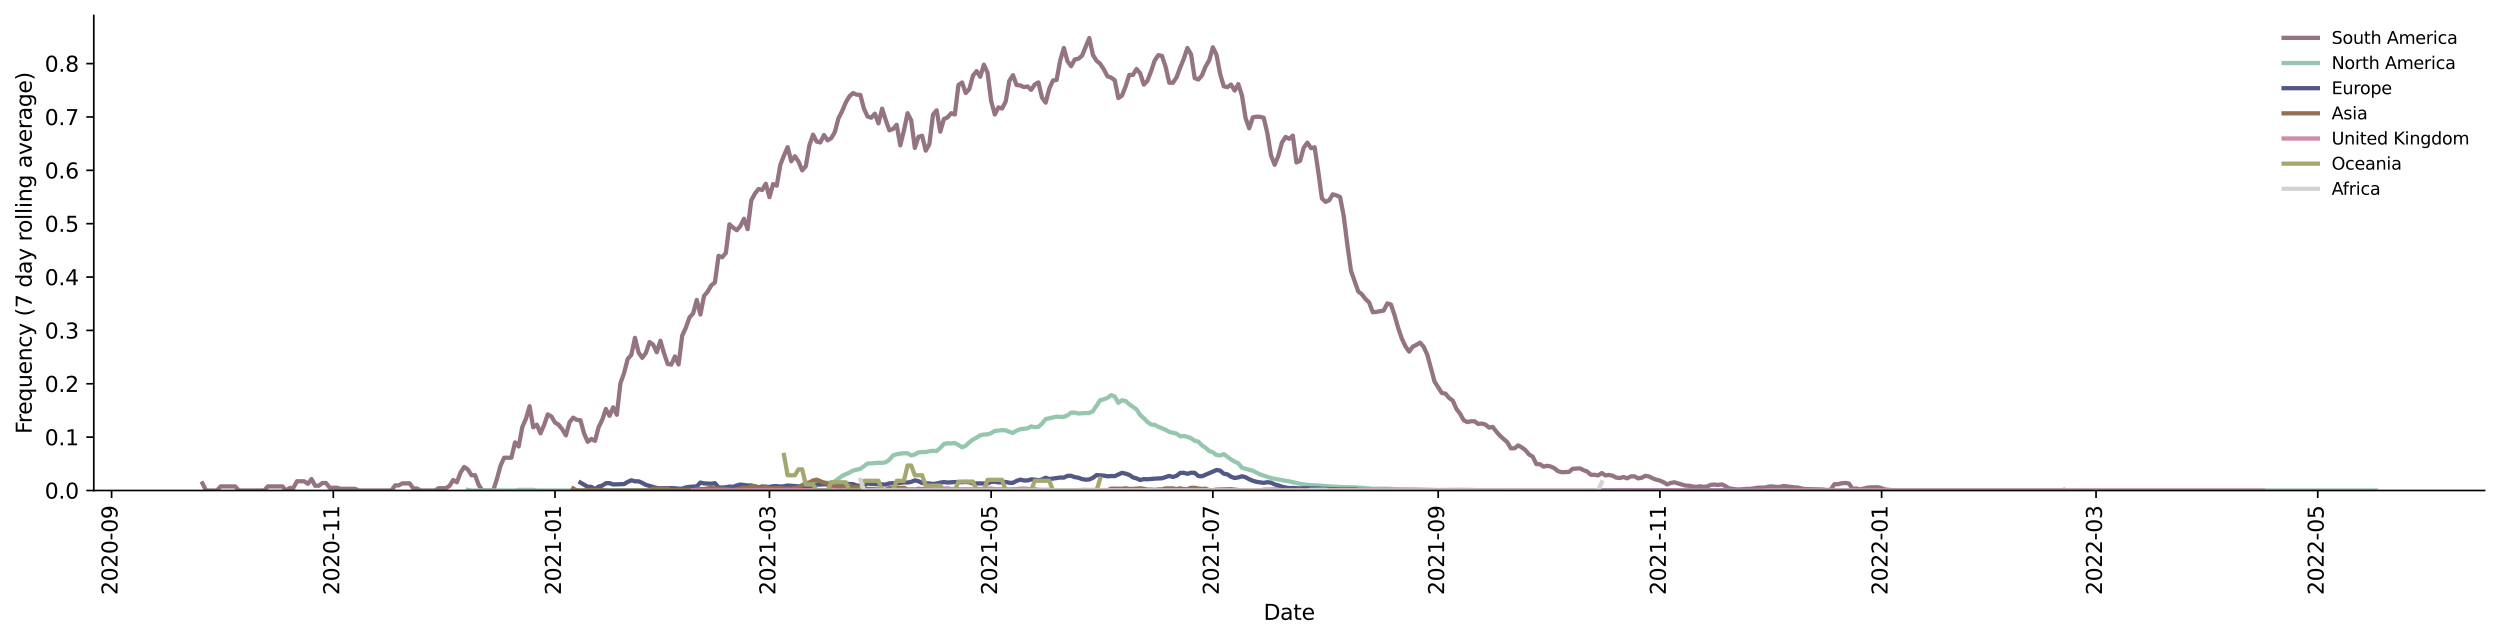 <?xml version="1.0" encoding="utf-8" standalone="no"?>
<!DOCTYPE svg PUBLIC "-//W3C//DTD SVG 1.1//EN"
  "http://www.w3.org/Graphics/SVG/1.1/DTD/svg11.dtd">
<svg xmlns:xlink="http://www.w3.org/1999/xlink" width="1166.981pt" height="298.621pt" viewBox="0 0 1166.981 298.621" xmlns="http://www.w3.org/2000/svg" version="1.1">
 <defs>
  <style type="text/css">*{stroke-linejoin: round; stroke-linecap: butt}</style>
 </defs>
 <g id="figure_1">
  <g id="patch_1">
   <path d="M 0 298.621 
L 1166.981 298.621 
L 1166.981 0 
L 0 0 
z
" style="fill: #ffffff"/>
  </g>
  <g id="axes_1">
   <g id="patch_2">
    <path d="M 43.781 228.96 
L 1159.781 228.96 
L 1159.781 7.2 
L 43.781 7.2 
z
" style="fill: #ffffff"/>
   </g>
   <g id="matplotlib.axis_1">
    <g id="xtick_1">
     <g id="line2d_1">
      <defs>
       <path id="m322b4556ec" d="M 0 0 
L 0 3.5 
" style="stroke: #000000; stroke-width: 0.8"/>
      </defs>
      <g>
       <use xlink:href="#m322b4556ec" x="52.094" y="228.96" style="stroke: #000000; stroke-width: 0.8"/>
      </g>
     </g>
     <g id="text_1">
      <!-- 2020-09 -->
      <g transform="translate(54.854 277.743)rotate(-90)scale(0.1 -0.1)">
       <defs>
        <path id="DejaVuSans-32" d="M 1228 531 
L 3431 531 
L 3431 0 
L 469 0 
L 469 531 
Q 828 903 1448 1529 
Q 2069 2156 2228 2338 
Q 2531 2678 2651 2914 
Q 2772 3150 2772 3378 
Q 2772 3750 2511 3984 
Q 2250 4219 1831 4219 
Q 1534 4219 1204 4116 
Q 875 4013 500 3803 
L 500 4441 
Q 881 4594 1212 4672 
Q 1544 4750 1819 4750 
Q 2544 4750 2975 4387 
Q 3406 4025 3406 3419 
Q 3406 3131 3298 2873 
Q 3191 2616 2906 2266 
Q 2828 2175 2409 1742 
Q 1991 1309 1228 531 
z
" transform="scale(0.016)"/>
        <path id="DejaVuSans-30" d="M 2034 4250 
Q 1547 4250 1301 3770 
Q 1056 3291 1056 2328 
Q 1056 1369 1301 889 
Q 1547 409 2034 409 
Q 2525 409 2770 889 
Q 3016 1369 3016 2328 
Q 3016 3291 2770 3770 
Q 2525 4250 2034 4250 
z
M 2034 4750 
Q 2819 4750 3233 4129 
Q 3647 3509 3647 2328 
Q 3647 1150 3233 529 
Q 2819 -91 2034 -91 
Q 1250 -91 836 529 
Q 422 1150 422 2328 
Q 422 3509 836 4129 
Q 1250 4750 2034 4750 
z
" transform="scale(0.016)"/>
        <path id="DejaVuSans-2d" d="M 313 2009 
L 1997 2009 
L 1997 1497 
L 313 1497 
L 313 2009 
z
" transform="scale(0.016)"/>
        <path id="DejaVuSans-39" d="M 703 97 
L 703 672 
Q 941 559 1184 500 
Q 1428 441 1663 441 
Q 2288 441 2617 861 
Q 2947 1281 2994 2138 
Q 2813 1869 2534 1725 
Q 2256 1581 1919 1581 
Q 1219 1581 811 2004 
Q 403 2428 403 3163 
Q 403 3881 828 4315 
Q 1253 4750 1959 4750 
Q 2769 4750 3195 4129 
Q 3622 3509 3622 2328 
Q 3622 1225 3098 567 
Q 2575 -91 1691 -91 
Q 1453 -91 1209 -44 
Q 966 3 703 97 
z
M 1959 2075 
Q 2384 2075 2632 2365 
Q 2881 2656 2881 3163 
Q 2881 3666 2632 3958 
Q 2384 4250 1959 4250 
Q 1534 4250 1286 3958 
Q 1038 3666 1038 3163 
Q 1038 2656 1286 2365 
Q 1534 2075 1959 2075 
z
" transform="scale(0.016)"/>
       </defs>
       <use xlink:href="#DejaVuSans-32"/>
       <use xlink:href="#DejaVuSans-30" x="63.623"/>
       <use xlink:href="#DejaVuSans-32" x="127.246"/>
       <use xlink:href="#DejaVuSans-30" x="190.869"/>
       <use xlink:href="#DejaVuSans-2d" x="254.492"/>
       <use xlink:href="#DejaVuSans-30" x="290.576"/>
       <use xlink:href="#DejaVuSans-39" x="354.199"/>
      </g>
     </g>
    </g>
    <g id="xtick_2">
     <g id="line2d_2">
      <g>
       <use xlink:href="#m322b4556ec" x="155.585" y="228.96" style="stroke: #000000; stroke-width: 0.8"/>
      </g>
     </g>
     <g id="text_2">
      <!-- 2020-11 -->
      <g transform="translate(158.344 277.743)rotate(-90)scale(0.1 -0.1)">
       <defs>
        <path id="DejaVuSans-31" d="M 794 531 
L 1825 531 
L 1825 4091 
L 703 3866 
L 703 4441 
L 1819 4666 
L 2450 4666 
L 2450 531 
L 3481 531 
L 3481 0 
L 794 0 
L 794 531 
z
" transform="scale(0.016)"/>
       </defs>
       <use xlink:href="#DejaVuSans-32"/>
       <use xlink:href="#DejaVuSans-30" x="63.623"/>
       <use xlink:href="#DejaVuSans-32" x="127.246"/>
       <use xlink:href="#DejaVuSans-30" x="190.869"/>
       <use xlink:href="#DejaVuSans-2d" x="254.492"/>
       <use xlink:href="#DejaVuSans-31" x="290.576"/>
       <use xlink:href="#DejaVuSans-31" x="354.199"/>
      </g>
     </g>
    </g>
    <g id="xtick_3">
     <g id="line2d_3">
      <g>
       <use xlink:href="#m322b4556ec" x="259.075" y="228.96" style="stroke: #000000; stroke-width: 0.8"/>
      </g>
     </g>
     <g id="text_3">
      <!-- 2021-01 -->
      <g transform="translate(261.835 277.743)rotate(-90)scale(0.1 -0.1)">
       <use xlink:href="#DejaVuSans-32"/>
       <use xlink:href="#DejaVuSans-30" x="63.623"/>
       <use xlink:href="#DejaVuSans-32" x="127.246"/>
       <use xlink:href="#DejaVuSans-31" x="190.869"/>
       <use xlink:href="#DejaVuSans-2d" x="254.492"/>
       <use xlink:href="#DejaVuSans-30" x="290.576"/>
       <use xlink:href="#DejaVuSans-31" x="354.199"/>
      </g>
     </g>
    </g>
    <g id="xtick_4">
     <g id="line2d_4">
      <g>
       <use xlink:href="#m322b4556ec" x="359.173" y="228.96" style="stroke: #000000; stroke-width: 0.8"/>
      </g>
     </g>
     <g id="text_4">
      <!-- 2021-03 -->
      <g transform="translate(361.932 277.743)rotate(-90)scale(0.1 -0.1)">
       <defs>
        <path id="DejaVuSans-33" d="M 2597 2516 
Q 3050 2419 3304 2112 
Q 3559 1806 3559 1356 
Q 3559 666 3084 287 
Q 2609 -91 1734 -91 
Q 1441 -91 1130 -33 
Q 819 25 488 141 
L 488 750 
Q 750 597 1062 519 
Q 1375 441 1716 441 
Q 2309 441 2620 675 
Q 2931 909 2931 1356 
Q 2931 1769 2642 2001 
Q 2353 2234 1838 2234 
L 1294 2234 
L 1294 2753 
L 1863 2753 
Q 2328 2753 2575 2939 
Q 2822 3125 2822 3475 
Q 2822 3834 2567 4026 
Q 2313 4219 1838 4219 
Q 1578 4219 1281 4162 
Q 984 4106 628 3988 
L 628 4550 
Q 988 4650 1302 4700 
Q 1616 4750 1894 4750 
Q 2613 4750 3031 4423 
Q 3450 4097 3450 3541 
Q 3450 3153 3228 2886 
Q 3006 2619 2597 2516 
z
" transform="scale(0.016)"/>
       </defs>
       <use xlink:href="#DejaVuSans-32"/>
       <use xlink:href="#DejaVuSans-30" x="63.623"/>
       <use xlink:href="#DejaVuSans-32" x="127.246"/>
       <use xlink:href="#DejaVuSans-31" x="190.869"/>
       <use xlink:href="#DejaVuSans-2d" x="254.492"/>
       <use xlink:href="#DejaVuSans-30" x="290.576"/>
       <use xlink:href="#DejaVuSans-33" x="354.199"/>
      </g>
     </g>
    </g>
    <g id="xtick_5">
     <g id="line2d_5">
      <g>
       <use xlink:href="#m322b4556ec" x="462.663" y="228.96" style="stroke: #000000; stroke-width: 0.8"/>
      </g>
     </g>
     <g id="text_5">
      <!-- 2021-05 -->
      <g transform="translate(465.422 277.743)rotate(-90)scale(0.1 -0.1)">
       <defs>
        <path id="DejaVuSans-35" d="M 691 4666 
L 3169 4666 
L 3169 4134 
L 1269 4134 
L 1269 2991 
Q 1406 3038 1543 3061 
Q 1681 3084 1819 3084 
Q 2600 3084 3056 2656 
Q 3513 2228 3513 1497 
Q 3513 744 3044 326 
Q 2575 -91 1722 -91 
Q 1428 -91 1123 -41 
Q 819 9 494 109 
L 494 744 
Q 775 591 1075 516 
Q 1375 441 1709 441 
Q 2250 441 2565 725 
Q 2881 1009 2881 1497 
Q 2881 1984 2565 2268 
Q 2250 2553 1709 2553 
Q 1456 2553 1204 2497 
Q 953 2441 691 2322 
L 691 4666 
z
" transform="scale(0.016)"/>
       </defs>
       <use xlink:href="#DejaVuSans-32"/>
       <use xlink:href="#DejaVuSans-30" x="63.623"/>
       <use xlink:href="#DejaVuSans-32" x="127.246"/>
       <use xlink:href="#DejaVuSans-31" x="190.869"/>
       <use xlink:href="#DejaVuSans-2d" x="254.492"/>
       <use xlink:href="#DejaVuSans-30" x="290.576"/>
       <use xlink:href="#DejaVuSans-35" x="354.199"/>
      </g>
     </g>
    </g>
    <g id="xtick_6">
     <g id="line2d_6">
      <g>
       <use xlink:href="#m322b4556ec" x="566.153" y="228.96" style="stroke: #000000; stroke-width: 0.8"/>
      </g>
     </g>
     <g id="text_6">
      <!-- 2021-07 -->
      <g transform="translate(568.913 277.743)rotate(-90)scale(0.1 -0.1)">
       <defs>
        <path id="DejaVuSans-37" d="M 525 4666 
L 3525 4666 
L 3525 4397 
L 1831 0 
L 1172 0 
L 2766 4134 
L 525 4134 
L 525 4666 
z
" transform="scale(0.016)"/>
       </defs>
       <use xlink:href="#DejaVuSans-32"/>
       <use xlink:href="#DejaVuSans-30" x="63.623"/>
       <use xlink:href="#DejaVuSans-32" x="127.246"/>
       <use xlink:href="#DejaVuSans-31" x="190.869"/>
       <use xlink:href="#DejaVuSans-2d" x="254.492"/>
       <use xlink:href="#DejaVuSans-30" x="290.576"/>
       <use xlink:href="#DejaVuSans-37" x="354.199"/>
      </g>
     </g>
    </g>
    <g id="xtick_7">
     <g id="line2d_7">
      <g>
       <use xlink:href="#m322b4556ec" x="671.34" y="228.96" style="stroke: #000000; stroke-width: 0.8"/>
      </g>
     </g>
     <g id="text_7">
      <!-- 2021-09 -->
      <g transform="translate(674.1 277.743)rotate(-90)scale(0.1 -0.1)">
       <use xlink:href="#DejaVuSans-32"/>
       <use xlink:href="#DejaVuSans-30" x="63.623"/>
       <use xlink:href="#DejaVuSans-32" x="127.246"/>
       <use xlink:href="#DejaVuSans-31" x="190.869"/>
       <use xlink:href="#DejaVuSans-2d" x="254.492"/>
       <use xlink:href="#DejaVuSans-30" x="290.576"/>
       <use xlink:href="#DejaVuSans-39" x="354.199"/>
      </g>
     </g>
    </g>
    <g id="xtick_8">
     <g id="line2d_8">
      <g>
       <use xlink:href="#m322b4556ec" x="774.831" y="228.96" style="stroke: #000000; stroke-width: 0.8"/>
      </g>
     </g>
     <g id="text_8">
      <!-- 2021-11 -->
      <g transform="translate(777.59 277.743)rotate(-90)scale(0.1 -0.1)">
       <use xlink:href="#DejaVuSans-32"/>
       <use xlink:href="#DejaVuSans-30" x="63.623"/>
       <use xlink:href="#DejaVuSans-32" x="127.246"/>
       <use xlink:href="#DejaVuSans-31" x="190.869"/>
       <use xlink:href="#DejaVuSans-2d" x="254.492"/>
       <use xlink:href="#DejaVuSans-31" x="290.576"/>
       <use xlink:href="#DejaVuSans-31" x="354.199"/>
      </g>
     </g>
    </g>
    <g id="xtick_9">
     <g id="line2d_9">
      <g>
       <use xlink:href="#m322b4556ec" x="878.321" y="228.96" style="stroke: #000000; stroke-width: 0.8"/>
      </g>
     </g>
     <g id="text_9">
      <!-- 2022-01 -->
      <g transform="translate(881.081 277.743)rotate(-90)scale(0.1 -0.1)">
       <use xlink:href="#DejaVuSans-32"/>
       <use xlink:href="#DejaVuSans-30" x="63.623"/>
       <use xlink:href="#DejaVuSans-32" x="127.246"/>
       <use xlink:href="#DejaVuSans-32" x="190.869"/>
       <use xlink:href="#DejaVuSans-2d" x="254.492"/>
       <use xlink:href="#DejaVuSans-30" x="290.576"/>
       <use xlink:href="#DejaVuSans-31" x="354.199"/>
      </g>
     </g>
    </g>
    <g id="xtick_10">
     <g id="line2d_10">
      <g>
       <use xlink:href="#m322b4556ec" x="978.419" y="228.96" style="stroke: #000000; stroke-width: 0.8"/>
      </g>
     </g>
     <g id="text_10">
      <!-- 2022-03 -->
      <g transform="translate(981.178 277.743)rotate(-90)scale(0.1 -0.1)">
       <use xlink:href="#DejaVuSans-32"/>
       <use xlink:href="#DejaVuSans-30" x="63.623"/>
       <use xlink:href="#DejaVuSans-32" x="127.246"/>
       <use xlink:href="#DejaVuSans-32" x="190.869"/>
       <use xlink:href="#DejaVuSans-2d" x="254.492"/>
       <use xlink:href="#DejaVuSans-30" x="290.576"/>
       <use xlink:href="#DejaVuSans-33" x="354.199"/>
      </g>
     </g>
    </g>
    <g id="xtick_11">
     <g id="line2d_11">
      <g>
       <use xlink:href="#m322b4556ec" x="1081.909" y="228.96" style="stroke: #000000; stroke-width: 0.8"/>
      </g>
     </g>
     <g id="text_11">
      <!-- 2022-05 -->
      <g transform="translate(1084.668 277.743)rotate(-90)scale(0.1 -0.1)">
       <use xlink:href="#DejaVuSans-32"/>
       <use xlink:href="#DejaVuSans-30" x="63.623"/>
       <use xlink:href="#DejaVuSans-32" x="127.246"/>
       <use xlink:href="#DejaVuSans-32" x="190.869"/>
       <use xlink:href="#DejaVuSans-2d" x="254.492"/>
       <use xlink:href="#DejaVuSans-30" x="290.576"/>
       <use xlink:href="#DejaVuSans-35" x="354.199"/>
      </g>
     </g>
    </g>
    <g id="text_12">
     <!-- Date -->
     <g transform="translate(589.83 289.341)scale(0.1 -0.1)">
      <defs>
       <path id="DejaVuSans-44" d="M 1259 4147 
L 1259 519 
L 2022 519 
Q 2988 519 3436 956 
Q 3884 1394 3884 2338 
Q 3884 3275 3436 3711 
Q 2988 4147 2022 4147 
L 1259 4147 
z
M 628 4666 
L 1925 4666 
Q 3281 4666 3915 4102 
Q 4550 3538 4550 2338 
Q 4550 1131 3912 565 
Q 3275 0 1925 0 
L 628 0 
L 628 4666 
z
" transform="scale(0.016)"/>
       <path id="DejaVuSans-61" d="M 2194 1759 
Q 1497 1759 1228 1600 
Q 959 1441 959 1056 
Q 959 750 1161 570 
Q 1363 391 1709 391 
Q 2188 391 2477 730 
Q 2766 1069 2766 1631 
L 2766 1759 
L 2194 1759 
z
M 3341 1997 
L 3341 0 
L 2766 0 
L 2766 531 
Q 2569 213 2275 61 
Q 1981 -91 1556 -91 
Q 1019 -91 701 211 
Q 384 513 384 1019 
Q 384 1609 779 1909 
Q 1175 2209 1959 2209 
L 2766 2209 
L 2766 2266 
Q 2766 2663 2505 2880 
Q 2244 3097 1772 3097 
Q 1472 3097 1187 3025 
Q 903 2953 641 2809 
L 641 3341 
Q 956 3463 1253 3523 
Q 1550 3584 1831 3584 
Q 2591 3584 2966 3190 
Q 3341 2797 3341 1997 
z
" transform="scale(0.016)"/>
       <path id="DejaVuSans-74" d="M 1172 4494 
L 1172 3500 
L 2356 3500 
L 2356 3053 
L 1172 3053 
L 1172 1153 
Q 1172 725 1289 603 
Q 1406 481 1766 481 
L 2356 481 
L 2356 0 
L 1766 0 
Q 1100 0 847 248 
Q 594 497 594 1153 
L 594 3053 
L 172 3053 
L 172 3500 
L 594 3500 
L 594 4494 
L 1172 4494 
z
" transform="scale(0.016)"/>
       <path id="DejaVuSans-65" d="M 3597 1894 
L 3597 1613 
L 953 1613 
Q 991 1019 1311 708 
Q 1631 397 2203 397 
Q 2534 397 2845 478 
Q 3156 559 3463 722 
L 3463 178 
Q 3153 47 2828 -22 
Q 2503 -91 2169 -91 
Q 1331 -91 842 396 
Q 353 884 353 1716 
Q 353 2575 817 3079 
Q 1281 3584 2069 3584 
Q 2775 3584 3186 3129 
Q 3597 2675 3597 1894 
z
M 3022 2063 
Q 3016 2534 2758 2815 
Q 2500 3097 2075 3097 
Q 1594 3097 1305 2825 
Q 1016 2553 972 2059 
L 3022 2063 
z
" transform="scale(0.016)"/>
      </defs>
      <use xlink:href="#DejaVuSans-44"/>
      <use xlink:href="#DejaVuSans-61" x="77.002"/>
      <use xlink:href="#DejaVuSans-74" x="138.281"/>
      <use xlink:href="#DejaVuSans-65" x="177.49"/>
     </g>
    </g>
   </g>
   <g id="matplotlib.axis_2">
    <g id="ytick_1">
     <g id="line2d_12">
      <defs>
       <path id="mfafe24bfff" d="M 0 0 
L -3.5 0 
" style="stroke: #000000; stroke-width: 0.8"/>
      </defs>
      <g>
       <use xlink:href="#mfafe24bfff" x="43.781" y="228.96" style="stroke: #000000; stroke-width: 0.8"/>
      </g>
     </g>
     <g id="text_13">
      <!-- 0.0 -->
      <g transform="translate(20.878 232.759)scale(0.1 -0.1)">
       <defs>
        <path id="DejaVuSans-2e" d="M 684 794 
L 1344 794 
L 1344 0 
L 684 0 
L 684 794 
z
" transform="scale(0.016)"/>
       </defs>
       <use xlink:href="#DejaVuSans-30"/>
       <use xlink:href="#DejaVuSans-2e" x="63.623"/>
       <use xlink:href="#DejaVuSans-30" x="95.41"/>
      </g>
     </g>
    </g>
    <g id="ytick_2">
     <g id="line2d_13">
      <g>
       <use xlink:href="#mfafe24bfff" x="43.781" y="204.051" style="stroke: #000000; stroke-width: 0.8"/>
      </g>
     </g>
     <g id="text_14">
      <!-- 0.1 -->
      <g transform="translate(20.878 207.85)scale(0.1 -0.1)">
       <use xlink:href="#DejaVuSans-30"/>
       <use xlink:href="#DejaVuSans-2e" x="63.623"/>
       <use xlink:href="#DejaVuSans-31" x="95.41"/>
      </g>
     </g>
    </g>
    <g id="ytick_3">
     <g id="line2d_14">
      <g>
       <use xlink:href="#mfafe24bfff" x="43.781" y="179.141" style="stroke: #000000; stroke-width: 0.8"/>
      </g>
     </g>
     <g id="text_15">
      <!-- 0.2 -->
      <g transform="translate(20.878 182.941)scale(0.1 -0.1)">
       <use xlink:href="#DejaVuSans-30"/>
       <use xlink:href="#DejaVuSans-2e" x="63.623"/>
       <use xlink:href="#DejaVuSans-32" x="95.41"/>
      </g>
     </g>
    </g>
    <g id="ytick_4">
     <g id="line2d_15">
      <g>
       <use xlink:href="#mfafe24bfff" x="43.781" y="154.232" style="stroke: #000000; stroke-width: 0.8"/>
      </g>
     </g>
     <g id="text_16">
      <!-- 0.3 -->
      <g transform="translate(20.878 158.031)scale(0.1 -0.1)">
       <use xlink:href="#DejaVuSans-30"/>
       <use xlink:href="#DejaVuSans-2e" x="63.623"/>
       <use xlink:href="#DejaVuSans-33" x="95.41"/>
      </g>
     </g>
    </g>
    <g id="ytick_5">
     <g id="line2d_16">
      <g>
       <use xlink:href="#mfafe24bfff" x="43.781" y="129.323" style="stroke: #000000; stroke-width: 0.8"/>
      </g>
     </g>
     <g id="text_17">
      <!-- 0.4 -->
      <g transform="translate(20.878 133.122)scale(0.1 -0.1)">
       <defs>
        <path id="DejaVuSans-34" d="M 2419 4116 
L 825 1625 
L 2419 1625 
L 2419 4116 
z
M 2253 4666 
L 3047 4666 
L 3047 1625 
L 3713 1625 
L 3713 1100 
L 3047 1100 
L 3047 0 
L 2419 0 
L 2419 1100 
L 313 1100 
L 313 1709 
L 2253 4666 
z
" transform="scale(0.016)"/>
       </defs>
       <use xlink:href="#DejaVuSans-30"/>
       <use xlink:href="#DejaVuSans-2e" x="63.623"/>
       <use xlink:href="#DejaVuSans-34" x="95.41"/>
      </g>
     </g>
    </g>
    <g id="ytick_6">
     <g id="line2d_17">
      <g>
       <use xlink:href="#mfafe24bfff" x="43.781" y="104.414" style="stroke: #000000; stroke-width: 0.8"/>
      </g>
     </g>
     <g id="text_18">
      <!-- 0.5 -->
      <g transform="translate(20.878 108.213)scale(0.1 -0.1)">
       <use xlink:href="#DejaVuSans-30"/>
       <use xlink:href="#DejaVuSans-2e" x="63.623"/>
       <use xlink:href="#DejaVuSans-35" x="95.41"/>
      </g>
     </g>
    </g>
    <g id="ytick_7">
     <g id="line2d_18">
      <g>
       <use xlink:href="#mfafe24bfff" x="43.781" y="79.504" style="stroke: #000000; stroke-width: 0.8"/>
      </g>
     </g>
     <g id="text_19">
      <!-- 0.6 -->
      <g transform="translate(20.878 83.303)scale(0.1 -0.1)">
       <defs>
        <path id="DejaVuSans-36" d="M 2113 2584 
Q 1688 2584 1439 2293 
Q 1191 2003 1191 1497 
Q 1191 994 1439 701 
Q 1688 409 2113 409 
Q 2538 409 2786 701 
Q 3034 994 3034 1497 
Q 3034 2003 2786 2293 
Q 2538 2584 2113 2584 
z
M 3366 4563 
L 3366 3988 
Q 3128 4100 2886 4159 
Q 2644 4219 2406 4219 
Q 1781 4219 1451 3797 
Q 1122 3375 1075 2522 
Q 1259 2794 1537 2939 
Q 1816 3084 2150 3084 
Q 2853 3084 3261 2657 
Q 3669 2231 3669 1497 
Q 3669 778 3244 343 
Q 2819 -91 2113 -91 
Q 1303 -91 875 529 
Q 447 1150 447 2328 
Q 447 3434 972 4092 
Q 1497 4750 2381 4750 
Q 2619 4750 2861 4703 
Q 3103 4656 3366 4563 
z
" transform="scale(0.016)"/>
       </defs>
       <use xlink:href="#DejaVuSans-30"/>
       <use xlink:href="#DejaVuSans-2e" x="63.623"/>
       <use xlink:href="#DejaVuSans-36" x="95.41"/>
      </g>
     </g>
    </g>
    <g id="ytick_8">
     <g id="line2d_19">
      <g>
       <use xlink:href="#mfafe24bfff" x="43.781" y="54.595" style="stroke: #000000; stroke-width: 0.8"/>
      </g>
     </g>
     <g id="text_20">
      <!-- 0.7 -->
      <g transform="translate(20.878 58.394)scale(0.1 -0.1)">
       <use xlink:href="#DejaVuSans-30"/>
       <use xlink:href="#DejaVuSans-2e" x="63.623"/>
       <use xlink:href="#DejaVuSans-37" x="95.41"/>
      </g>
     </g>
    </g>
    <g id="ytick_9">
     <g id="line2d_20">
      <g>
       <use xlink:href="#mfafe24bfff" x="43.781" y="29.686" style="stroke: #000000; stroke-width: 0.8"/>
      </g>
     </g>
     <g id="text_21">
      <!-- 0.8 -->
      <g transform="translate(20.878 33.485)scale(0.1 -0.1)">
       <defs>
        <path id="DejaVuSans-38" d="M 2034 2216 
Q 1584 2216 1326 1975 
Q 1069 1734 1069 1313 
Q 1069 891 1326 650 
Q 1584 409 2034 409 
Q 2484 409 2743 651 
Q 3003 894 3003 1313 
Q 3003 1734 2745 1975 
Q 2488 2216 2034 2216 
z
M 1403 2484 
Q 997 2584 770 2862 
Q 544 3141 544 3541 
Q 544 4100 942 4425 
Q 1341 4750 2034 4750 
Q 2731 4750 3128 4425 
Q 3525 4100 3525 3541 
Q 3525 3141 3298 2862 
Q 3072 2584 2669 2484 
Q 3125 2378 3379 2068 
Q 3634 1759 3634 1313 
Q 3634 634 3220 271 
Q 2806 -91 2034 -91 
Q 1263 -91 848 271 
Q 434 634 434 1313 
Q 434 1759 690 2068 
Q 947 2378 1403 2484 
z
M 1172 3481 
Q 1172 3119 1398 2916 
Q 1625 2713 2034 2713 
Q 2441 2713 2670 2916 
Q 2900 3119 2900 3481 
Q 2900 3844 2670 4047 
Q 2441 4250 2034 4250 
Q 1625 4250 1398 4047 
Q 1172 3844 1172 3481 
z
" transform="scale(0.016)"/>
       </defs>
       <use xlink:href="#DejaVuSans-30"/>
       <use xlink:href="#DejaVuSans-2e" x="63.623"/>
       <use xlink:href="#DejaVuSans-38" x="95.41"/>
      </g>
     </g>
    </g>
    <g id="text_22">
     <!-- Frequency (7 day rolling average) -->
     <g transform="translate(14.798 202.529)rotate(-90)scale(0.1 -0.1)">
      <defs>
       <path id="DejaVuSans-46" d="M 628 4666 
L 3309 4666 
L 3309 4134 
L 1259 4134 
L 1259 2759 
L 3109 2759 
L 3109 2228 
L 1259 2228 
L 1259 0 
L 628 0 
L 628 4666 
z
" transform="scale(0.016)"/>
       <path id="DejaVuSans-72" d="M 2631 2963 
Q 2534 3019 2420 3045 
Q 2306 3072 2169 3072 
Q 1681 3072 1420 2755 
Q 1159 2438 1159 1844 
L 1159 0 
L 581 0 
L 581 3500 
L 1159 3500 
L 1159 2956 
Q 1341 3275 1631 3429 
Q 1922 3584 2338 3584 
Q 2397 3584 2469 3576 
Q 2541 3569 2628 3553 
L 2631 2963 
z
" transform="scale(0.016)"/>
       <path id="DejaVuSans-71" d="M 947 1747 
Q 947 1113 1208 752 
Q 1469 391 1925 391 
Q 2381 391 2643 752 
Q 2906 1113 2906 1747 
Q 2906 2381 2643 2742 
Q 2381 3103 1925 3103 
Q 1469 3103 1208 2742 
Q 947 2381 947 1747 
z
M 2906 525 
Q 2725 213 2448 61 
Q 2172 -91 1784 -91 
Q 1150 -91 751 415 
Q 353 922 353 1747 
Q 353 2572 751 3078 
Q 1150 3584 1784 3584 
Q 2172 3584 2448 3432 
Q 2725 3281 2906 2969 
L 2906 3500 
L 3481 3500 
L 3481 -1331 
L 2906 -1331 
L 2906 525 
z
" transform="scale(0.016)"/>
       <path id="DejaVuSans-75" d="M 544 1381 
L 544 3500 
L 1119 3500 
L 1119 1403 
Q 1119 906 1312 657 
Q 1506 409 1894 409 
Q 2359 409 2629 706 
Q 2900 1003 2900 1516 
L 2900 3500 
L 3475 3500 
L 3475 0 
L 2900 0 
L 2900 538 
Q 2691 219 2414 64 
Q 2138 -91 1772 -91 
Q 1169 -91 856 284 
Q 544 659 544 1381 
z
M 1991 3584 
L 1991 3584 
z
" transform="scale(0.016)"/>
       <path id="DejaVuSans-6e" d="M 3513 2113 
L 3513 0 
L 2938 0 
L 2938 2094 
Q 2938 2591 2744 2837 
Q 2550 3084 2163 3084 
Q 1697 3084 1428 2787 
Q 1159 2491 1159 1978 
L 1159 0 
L 581 0 
L 581 3500 
L 1159 3500 
L 1159 2956 
Q 1366 3272 1645 3428 
Q 1925 3584 2291 3584 
Q 2894 3584 3203 3211 
Q 3513 2838 3513 2113 
z
" transform="scale(0.016)"/>
       <path id="DejaVuSans-63" d="M 3122 3366 
L 3122 2828 
Q 2878 2963 2633 3030 
Q 2388 3097 2138 3097 
Q 1578 3097 1268 2742 
Q 959 2388 959 1747 
Q 959 1106 1268 751 
Q 1578 397 2138 397 
Q 2388 397 2633 464 
Q 2878 531 3122 666 
L 3122 134 
Q 2881 22 2623 -34 
Q 2366 -91 2075 -91 
Q 1284 -91 818 406 
Q 353 903 353 1747 
Q 353 2603 823 3093 
Q 1294 3584 2113 3584 
Q 2378 3584 2631 3529 
Q 2884 3475 3122 3366 
z
" transform="scale(0.016)"/>
       <path id="DejaVuSans-79" d="M 2059 -325 
Q 1816 -950 1584 -1140 
Q 1353 -1331 966 -1331 
L 506 -1331 
L 506 -850 
L 844 -850 
Q 1081 -850 1212 -737 
Q 1344 -625 1503 -206 
L 1606 56 
L 191 3500 
L 800 3500 
L 1894 763 
L 2988 3500 
L 3597 3500 
L 2059 -325 
z
" transform="scale(0.016)"/>
       <path id="DejaVuSans-20" transform="scale(0.016)"/>
       <path id="DejaVuSans-28" d="M 1984 4856 
Q 1566 4138 1362 3434 
Q 1159 2731 1159 2009 
Q 1159 1288 1364 580 
Q 1569 -128 1984 -844 
L 1484 -844 
Q 1016 -109 783 600 
Q 550 1309 550 2009 
Q 550 2706 781 3412 
Q 1013 4119 1484 4856 
L 1984 4856 
z
" transform="scale(0.016)"/>
       <path id="DejaVuSans-64" d="M 2906 2969 
L 2906 4863 
L 3481 4863 
L 3481 0 
L 2906 0 
L 2906 525 
Q 2725 213 2448 61 
Q 2172 -91 1784 -91 
Q 1150 -91 751 415 
Q 353 922 353 1747 
Q 353 2572 751 3078 
Q 1150 3584 1784 3584 
Q 2172 3584 2448 3432 
Q 2725 3281 2906 2969 
z
M 947 1747 
Q 947 1113 1208 752 
Q 1469 391 1925 391 
Q 2381 391 2643 752 
Q 2906 1113 2906 1747 
Q 2906 2381 2643 2742 
Q 2381 3103 1925 3103 
Q 1469 3103 1208 2742 
Q 947 2381 947 1747 
z
" transform="scale(0.016)"/>
       <path id="DejaVuSans-6f" d="M 1959 3097 
Q 1497 3097 1228 2736 
Q 959 2375 959 1747 
Q 959 1119 1226 758 
Q 1494 397 1959 397 
Q 2419 397 2687 759 
Q 2956 1122 2956 1747 
Q 2956 2369 2687 2733 
Q 2419 3097 1959 3097 
z
M 1959 3584 
Q 2709 3584 3137 3096 
Q 3566 2609 3566 1747 
Q 3566 888 3137 398 
Q 2709 -91 1959 -91 
Q 1206 -91 779 398 
Q 353 888 353 1747 
Q 353 2609 779 3096 
Q 1206 3584 1959 3584 
z
" transform="scale(0.016)"/>
       <path id="DejaVuSans-6c" d="M 603 4863 
L 1178 4863 
L 1178 0 
L 603 0 
L 603 4863 
z
" transform="scale(0.016)"/>
       <path id="DejaVuSans-69" d="M 603 3500 
L 1178 3500 
L 1178 0 
L 603 0 
L 603 3500 
z
M 603 4863 
L 1178 4863 
L 1178 4134 
L 603 4134 
L 603 4863 
z
" transform="scale(0.016)"/>
       <path id="DejaVuSans-67" d="M 2906 1791 
Q 2906 2416 2648 2759 
Q 2391 3103 1925 3103 
Q 1463 3103 1205 2759 
Q 947 2416 947 1791 
Q 947 1169 1205 825 
Q 1463 481 1925 481 
Q 2391 481 2648 825 
Q 2906 1169 2906 1791 
z
M 3481 434 
Q 3481 -459 3084 -895 
Q 2688 -1331 1869 -1331 
Q 1566 -1331 1297 -1286 
Q 1028 -1241 775 -1147 
L 775 -588 
Q 1028 -725 1275 -790 
Q 1522 -856 1778 -856 
Q 2344 -856 2625 -561 
Q 2906 -266 2906 331 
L 2906 616 
Q 2728 306 2450 153 
Q 2172 0 1784 0 
Q 1141 0 747 490 
Q 353 981 353 1791 
Q 353 2603 747 3093 
Q 1141 3584 1784 3584 
Q 2172 3584 2450 3431 
Q 2728 3278 2906 2969 
L 2906 3500 
L 3481 3500 
L 3481 434 
z
" transform="scale(0.016)"/>
       <path id="DejaVuSans-76" d="M 191 3500 
L 800 3500 
L 1894 563 
L 2988 3500 
L 3597 3500 
L 2284 0 
L 1503 0 
L 191 3500 
z
" transform="scale(0.016)"/>
       <path id="DejaVuSans-29" d="M 513 4856 
L 1013 4856 
Q 1481 4119 1714 3412 
Q 1947 2706 1947 2009 
Q 1947 1309 1714 600 
Q 1481 -109 1013 -844 
L 513 -844 
Q 928 -128 1133 580 
Q 1338 1288 1338 2009 
Q 1338 2731 1133 3434 
Q 928 4138 513 4856 
z
" transform="scale(0.016)"/>
      </defs>
      <use xlink:href="#DejaVuSans-46"/>
      <use xlink:href="#DejaVuSans-72" x="50.27"/>
      <use xlink:href="#DejaVuSans-65" x="89.133"/>
      <use xlink:href="#DejaVuSans-71" x="150.656"/>
      <use xlink:href="#DejaVuSans-75" x="214.133"/>
      <use xlink:href="#DejaVuSans-65" x="277.512"/>
      <use xlink:href="#DejaVuSans-6e" x="339.035"/>
      <use xlink:href="#DejaVuSans-63" x="402.414"/>
      <use xlink:href="#DejaVuSans-79" x="457.395"/>
      <use xlink:href="#DejaVuSans-20" x="516.574"/>
      <use xlink:href="#DejaVuSans-28" x="548.361"/>
      <use xlink:href="#DejaVuSans-37" x="587.375"/>
      <use xlink:href="#DejaVuSans-20" x="650.998"/>
      <use xlink:href="#DejaVuSans-64" x="682.785"/>
      <use xlink:href="#DejaVuSans-61" x="746.262"/>
      <use xlink:href="#DejaVuSans-79" x="807.541"/>
      <use xlink:href="#DejaVuSans-20" x="866.721"/>
      <use xlink:href="#DejaVuSans-72" x="898.508"/>
      <use xlink:href="#DejaVuSans-6f" x="937.371"/>
      <use xlink:href="#DejaVuSans-6c" x="998.553"/>
      <use xlink:href="#DejaVuSans-6c" x="1026.336"/>
      <use xlink:href="#DejaVuSans-69" x="1054.119"/>
      <use xlink:href="#DejaVuSans-6e" x="1081.902"/>
      <use xlink:href="#DejaVuSans-67" x="1145.281"/>
      <use xlink:href="#DejaVuSans-20" x="1208.758"/>
      <use xlink:href="#DejaVuSans-61" x="1240.545"/>
      <use xlink:href="#DejaVuSans-76" x="1301.824"/>
      <use xlink:href="#DejaVuSans-65" x="1361.004"/>
      <use xlink:href="#DejaVuSans-72" x="1422.527"/>
      <use xlink:href="#DejaVuSans-61" x="1463.641"/>
      <use xlink:href="#DejaVuSans-67" x="1524.92"/>
      <use xlink:href="#DejaVuSans-65" x="1588.396"/>
      <use xlink:href="#DejaVuSans-29" x="1649.92"/>
     </g>
    </g>
   </g>
   <g id="line2d_21">
    <path d="M 94.509 225.639 
L 96.205 228.96 
L 101.295 228.96 
L 102.991 227.044 
L 109.778 227.044 
L 111.474 228.96 
L 123.35 228.96 
L 125.047 227.044 
L 131.833 227.044 
L 133.53 228.96 
L 135.226 227.774 
L 136.923 227.774 
L 138.619 224.66 
L 142.012 224.66 
L 143.709 225.846 
L 145.405 223.632 
L 147.102 226.746 
L 148.799 226.746 
L 150.495 225.468 
L 152.192 225.468 
L 153.888 227.683 
L 157.281 227.683 
L 158.978 228.182 
L 165.764 228.182 
L 167.461 228.96 
L 182.73 228.96 
L 184.426 226.588 
L 186.123 226.588 
L 187.82 225.63 
L 191.213 225.63 
L 192.909 228.002 
L 194.606 228.002 
L 196.302 228.96 
L 203.089 228.96 
L 204.785 227.877 
L 208.178 227.877 
L 209.875 226.745 
L 211.571 224.052 
L 213.268 225.135 
L 214.965 220.606 
L 216.661 217.984 
L 218.358 219.116 
L 220.054 221.809 
L 221.751 221.809 
L 223.447 226.338 
L 225.144 228.96 
L 230.234 228.96 
L 231.93 223.676 
L 233.627 217.449 
L 235.323 213.675 
L 238.716 213.675 
L 240.413 206.504 
L 242.11 208.399 
L 243.806 199.317 
L 245.503 195.485 
L 247.199 189.624 
L 248.896 199.456 
L 250.592 198.253 
L 252.289 202.263 
L 253.986 198.385 
L 255.682 193.452 
L 257.379 194.414 
L 259.075 197.232 
L 260.772 198.263 
L 262.468 200.438 
L 264.165 203.21 
L 265.862 197.101 
L 267.558 194.958 
L 269.255 196.026 
L 270.951 196.176 
L 272.648 202.386 
L 274.344 206.223 
L 276.041 204.901 
L 277.737 205.787 
L 279.434 199.41 
L 281.131 195.952 
L 282.827 190.918 
L 284.524 194.099 
L 286.22 190.147 
L 287.917 193.606 
L 289.613 178.873 
L 291.31 174.18 
L 293.007 167.557 
L 294.703 165.648 
L 296.4 157.706 
L 298.096 164.599 
L 299.793 167.021 
L 301.489 164.742 
L 303.186 159.658 
L 304.882 160.897 
L 306.579 164.446 
L 308.276 159.077 
L 309.972 164.942 
L 311.669 169.901 
L 313.365 170.188 
L 315.062 166.375 
L 316.758 170.149 
L 318.455 156.629 
L 320.152 152.977 
L 321.848 148.16 
L 323.545 146.295 
L 325.241 140.011 
L 326.938 146.811 
L 328.634 138.155 
L 330.331 136.149 
L 332.028 133.21 
L 333.724 131.813 
L 335.421 119.425 
L 337.117 120.08 
L 338.814 118.109 
L 340.51 104.715 
L 342.207 106.262 
L 343.903 107.445 
L 345.6 105.556 
L 347.297 102.11 
L 348.993 106.956 
L 350.69 93.54 
L 352.386 90.4 
L 354.083 88.229 
L 355.779 88.691 
L 357.476 85.777 
L 359.173 92.032 
L 360.869 85.923 
L 362.566 86.675 
L 364.262 76.922 
L 365.959 72.572 
L 367.655 68.695 
L 369.352 75.26 
L 371.049 72.923 
L 372.745 75.398 
L 374.442 79.53 
L 376.138 77.63 
L 377.835 67.702 
L 379.531 62.853 
L 381.228 66.081 
L 382.924 66.494 
L 384.621 63.048 
L 386.318 65.514 
L 388.014 64.483 
L 389.711 61.618 
L 391.407 55.171 
L 393.104 51.857 
L 394.8 47.847 
L 396.497 44.959 
L 398.194 43.456 
L 399.89 44.2 
L 401.587 44.293 
L 403.283 50.711 
L 404.98 54.396 
L 406.676 54.949 
L 408.373 53.061 
L 410.069 57.572 
L 411.766 50.74 
L 413.463 56.054 
L 415.159 60.84 
L 416.856 60.221 
L 418.552 58.239 
L 420.249 67.841 
L 421.945 60.977 
L 423.642 52.836 
L 425.339 56.183 
L 427.035 69.046 
L 428.732 63.893 
L 430.428 63.38 
L 432.125 70.314 
L 433.821 67.333 
L 435.518 53.471 
L 437.215 51.514 
L 438.911 61.453 
L 440.608 55.562 
L 442.304 54.811 
L 444.001 52.857 
L 445.697 53.445 
L 447.394 39.714 
L 449.09 38.507 
L 450.787 43.43 
L 452.484 41.587 
L 454.18 35.314 
L 455.877 33.211 
L 457.573 35.848 
L 459.27 30.198 
L 460.966 33.934 
L 462.663 47.156 
L 464.36 53.431 
L 466.056 50.133 
L 467.753 50.663 
L 469.449 47.394 
L 471.146 37.757 
L 472.842 35.097 
L 474.539 39.704 
L 476.235 39.859 
L 477.932 40.647 
L 479.629 40.354 
L 481.325 41.936 
L 483.022 39.437 
L 484.718 38.476 
L 486.415 45.607 
L 488.111 47.896 
L 489.808 41.37 
L 491.505 37.585 
L 493.201 37.333 
L 494.898 28.188 
L 496.594 22.4 
L 498.291 28.548 
L 499.987 30.899 
L 501.684 27.772 
L 503.381 27.417 
L 505.077 26.012 
L 508.47 17.76 
L 510.167 25.633 
L 511.863 28.358 
L 513.56 29.783 
L 515.256 32.404 
L 516.953 35.618 
L 518.65 36.216 
L 520.346 37.459 
L 522.043 45.778 
L 523.739 44.619 
L 525.436 40.314 
L 527.132 34.95 
L 528.829 34.992 
L 530.526 32.204 
L 532.222 34.18 
L 533.919 39.511 
L 535.615 37.721 
L 537.312 33.261 
L 539.008 28.229 
L 540.705 25.743 
L 542.401 26.103 
L 544.098 31.174 
L 545.795 38.617 
L 547.491 38.636 
L 549.188 36.136 
L 550.884 31.594 
L 552.581 27.447 
L 554.277 22.409 
L 555.974 25.333 
L 557.671 36.463 
L 559.367 37.119 
L 561.064 35.213 
L 562.76 31.034 
L 564.457 28.117 
L 566.153 22.079 
L 567.85 25.549 
L 569.547 34.529 
L 571.243 40.293 
L 572.94 40.689 
L 574.636 39.47 
L 576.333 42.286 
L 578.029 39.28 
L 579.726 44.515 
L 581.422 55.101 
L 583.119 59.896 
L 584.816 54.782 
L 586.512 54.467 
L 588.209 54.542 
L 589.905 54.98 
L 591.602 62.253 
L 593.298 72.565 
L 594.995 76.91 
L 596.692 72.816 
L 598.388 66.596 
L 600.085 63.926 
L 601.781 64.811 
L 603.478 63.336 
L 605.174 75.833 
L 606.871 75.101 
L 608.568 68.968 
L 610.264 66.582 
L 611.961 69.152 
L 613.657 68.761 
L 615.354 80.058 
L 617.05 92.603 
L 618.747 94.214 
L 620.443 93.507 
L 622.14 90.708 
L 623.837 91.202 
L 625.533 91.984 
L 627.23 100.808 
L 628.926 114.19 
L 630.623 126.414 
L 634.016 136.039 
L 635.713 137.38 
L 637.409 139.599 
L 639.106 141.181 
L 640.802 145.74 
L 642.499 145.574 
L 645.892 144.96 
L 647.588 141.641 
L 649.285 142.151 
L 650.982 147.183 
L 652.678 153.107 
L 654.375 158.085 
L 656.071 161.686 
L 657.768 164.136 
L 659.464 161.846 
L 661.161 160.982 
L 662.858 159.961 
L 664.554 161.881 
L 666.251 165.598 
L 669.644 178.155 
L 673.037 183.442 
L 674.734 183.763 
L 676.43 185.769 
L 678.127 187.001 
L 679.823 190.828 
L 681.52 193.094 
L 683.216 196.138 
L 684.913 197.016 
L 686.609 196.647 
L 688.306 196.653 
L 690.003 197.902 
L 691.699 197.722 
L 693.396 198.19 
L 695.092 199.601 
L 696.789 199.29 
L 698.485 201.468 
L 700.182 203.417 
L 703.575 206.417 
L 705.272 209.284 
L 706.968 209.251 
L 708.665 207.922 
L 710.361 208.839 
L 712.058 210.136 
L 713.754 212.164 
L 715.451 213.126 
L 717.148 216.625 
L 718.844 216.676 
L 720.541 217.821 
L 722.237 217.43 
L 723.934 217.778 
L 725.63 218.601 
L 727.327 219.973 
L 729.024 220.433 
L 732.417 220.288 
L 734.113 218.831 
L 737.506 218.63 
L 739.203 219.483 
L 740.9 220.104 
L 742.596 221.621 
L 744.293 221.63 
L 745.989 221.91 
L 747.686 220.817 
L 749.382 221.912 
L 751.079 221.697 
L 752.775 222.075 
L 754.472 222.956 
L 756.169 223.132 
L 757.865 222.669 
L 759.562 223.28 
L 761.258 222.392 
L 762.955 222.349 
L 764.651 223.297 
L 766.348 223.016 
L 768.045 222.105 
L 769.741 222.403 
L 771.438 223.278 
L 773.134 223.91 
L 774.831 224.341 
L 776.527 225.08 
L 778.224 226.128 
L 779.921 225.428 
L 781.617 225.139 
L 786.707 226.647 
L 788.403 226.737 
L 790.1 227.097 
L 791.796 227.299 
L 793.493 226.997 
L 795.19 227.242 
L 796.886 227.067 
L 798.583 226.32 
L 800.279 226.201 
L 801.976 226.38 
L 803.672 226.092 
L 805.369 226.876 
L 807.066 227.938 
L 810.459 228.442 
L 812.155 228.486 
L 815.548 228.202 
L 817.245 228.202 
L 820.638 227.628 
L 824.031 227.582 
L 825.728 227.104 
L 827.424 227.059 
L 829.121 227.303 
L 830.817 227.327 
L 832.514 226.84 
L 837.604 227.502 
L 839.3 227.599 
L 840.997 228.062 
L 842.693 228.303 
L 851.176 228.511 
L 852.873 228.772 
L 854.569 228.548 
L 856.266 226.015 
L 857.962 226.015 
L 859.659 225.595 
L 861.356 225.439 
L 863.052 225.685 
L 864.749 228.218 
L 866.445 227.996 
L 868.142 228.417 
L 869.838 228.108 
L 871.535 227.675 
L 873.232 227.493 
L 876.625 227.439 
L 878.321 227.903 
L 880.018 228.503 
L 885.107 228.96 
L 961.453 228.96 
L 963.149 228.695 
L 963.149 228.695 
" clip-path="url(#pbcffb7d0b7)" style="fill: none; stroke: #947383; stroke-width: 2; stroke-linecap: square"/>
   </g>
   <g id="line2d_22">
    <path d="M 218.358 228.672 
L 220.054 228.96 
L 240.413 228.96 
L 242.11 228.66 
L 248.896 228.66 
L 250.592 228.96 
L 321.848 228.849 
L 325.241 228.797 
L 342.207 228.83 
L 348.993 228.694 
L 350.69 228.522 
L 359.173 228.433 
L 362.566 228.061 
L 372.745 227.316 
L 374.442 227.353 
L 377.835 226.351 
L 379.531 225.811 
L 381.228 225.682 
L 382.924 225.386 
L 384.621 225.328 
L 386.318 225.388 
L 388.014 225.335 
L 389.711 224.669 
L 393.104 222.119 
L 396.497 220.613 
L 398.194 219.676 
L 401.587 218.845 
L 404.98 216.362 
L 406.676 216.315 
L 410.069 216.003 
L 411.766 216.084 
L 413.463 215.761 
L 415.159 214.563 
L 416.856 212.542 
L 418.552 212.063 
L 420.249 211.738 
L 421.945 211.572 
L 423.642 211.592 
L 425.339 212.59 
L 427.035 212.15 
L 428.732 211.15 
L 430.428 211.003 
L 432.125 211.032 
L 433.821 210.605 
L 435.518 210.437 
L 437.215 210.527 
L 438.911 209.077 
L 440.608 207.243 
L 442.304 206.903 
L 444.001 207.005 
L 445.697 206.788 
L 447.394 207.703 
L 449.09 208.801 
L 450.787 208.071 
L 452.484 206.428 
L 454.18 205.191 
L 455.877 204.255 
L 457.573 203.188 
L 459.27 202.854 
L 460.966 202.756 
L 462.663 202.193 
L 464.36 201.181 
L 467.753 200.783 
L 469.449 200.842 
L 471.146 201.589 
L 472.842 202.095 
L 474.539 200.998 
L 476.235 200.362 
L 479.629 199.949 
L 481.325 199.05 
L 483.022 199.41 
L 484.718 199.262 
L 486.415 197.709 
L 488.111 195.622 
L 491.505 194.863 
L 493.201 194.482 
L 494.898 194.601 
L 496.594 194.581 
L 498.291 193.86 
L 499.987 192.615 
L 501.684 192.615 
L 503.381 193.037 
L 505.077 192.879 
L 508.47 192.788 
L 510.167 191.908 
L 513.56 186.812 
L 515.256 186.397 
L 516.953 185.705 
L 518.65 184.451 
L 520.346 185.102 
L 522.043 188.041 
L 523.739 186.825 
L 525.436 187.201 
L 527.132 188.692 
L 530.526 191.11 
L 532.222 193.699 
L 533.919 195.177 
L 535.615 196.955 
L 537.312 198.17 
L 539.008 198.311 
L 540.705 199.241 
L 544.098 200.62 
L 545.795 201.633 
L 549.188 202.393 
L 550.884 203.66 
L 552.581 203.525 
L 554.277 203.906 
L 555.974 204.553 
L 557.671 205.773 
L 559.367 206.144 
L 561.064 207.916 
L 562.76 209.001 
L 564.457 210.558 
L 566.153 211.092 
L 567.85 212.424 
L 569.547 212.634 
L 571.243 211.965 
L 574.636 214.48 
L 576.333 215.503 
L 578.029 216.259 
L 579.726 218.348 
L 584.816 219.752 
L 588.209 221.461 
L 589.905 221.968 
L 591.602 222.617 
L 593.298 223.132 
L 598.388 224.115 
L 601.781 224.699 
L 606.871 225.846 
L 610.264 226.352 
L 615.354 226.68 
L 625.533 227.358 
L 632.319 227.491 
L 635.713 227.72 
L 640.802 228.172 
L 645.892 228.1 
L 652.678 228.368 
L 659.464 228.413 
L 666.251 228.579 
L 671.34 228.737 
L 681.52 228.616 
L 686.609 228.704 
L 690.003 228.802 
L 696.789 228.839 
L 700.182 228.804 
L 795.19 228.955 
L 813.852 228.951 
L 834.211 228.96 
L 1109.054 228.953 
L 1109.054 228.953 
" clip-path="url(#pbcffb7d0b7)" style="fill: none; stroke: #96c6ad; stroke-width: 2; stroke-linecap: square"/>
   </g>
   <g id="line2d_23">
    <path d="M 270.951 225.267 
L 274.344 227.242 
L 276.041 227.242 
L 277.737 228.36 
L 279.434 227.13 
L 281.131 226.685 
L 282.827 225.54 
L 284.524 225.54 
L 286.22 226.14 
L 291.31 225.969 
L 293.007 224.945 
L 294.703 224.19 
L 296.4 224.668 
L 298.096 224.684 
L 299.793 225.402 
L 301.489 226.326 
L 306.579 227.79 
L 308.276 227.938 
L 311.669 227.838 
L 315.062 227.907 
L 316.758 228.151 
L 318.455 228.096 
L 320.152 227.52 
L 321.848 227.269 
L 325.241 227.054 
L 326.938 225.255 
L 328.634 225.653 
L 332.028 225.807 
L 333.724 225.552 
L 335.421 227.51 
L 337.117 227.58 
L 338.814 227.459 
L 340.51 227.136 
L 342.207 227.267 
L 343.903 226.626 
L 345.6 226.183 
L 348.993 226.637 
L 350.69 226.589 
L 354.083 227.528 
L 355.779 227.068 
L 359.173 227.342 
L 360.869 226.961 
L 362.566 226.92 
L 364.262 227.131 
L 365.959 226.993 
L 367.655 226.635 
L 376.138 227.295 
L 377.835 227.245 
L 381.228 226.223 
L 382.924 226.188 
L 384.621 226.04 
L 388.014 226.284 
L 389.711 226.584 
L 391.407 225.741 
L 393.104 225.631 
L 396.497 225.946 
L 398.194 226.019 
L 399.89 226.616 
L 401.587 226.809 
L 404.98 225.691 
L 406.676 225.899 
L 413.463 226.171 
L 415.159 225.643 
L 416.856 225.56 
L 418.552 225.711 
L 421.945 225.147 
L 423.642 225.255 
L 425.339 224.937 
L 427.035 224.205 
L 428.732 224.633 
L 430.428 225.454 
L 432.125 225.663 
L 433.821 225.656 
L 435.518 225.935 
L 437.215 225.691 
L 438.911 225.293 
L 440.608 225.017 
L 442.304 225.245 
L 445.697 225.016 
L 449.09 225.081 
L 450.787 224.968 
L 452.484 225.128 
L 454.18 225.624 
L 460.966 225.692 
L 462.663 224.95 
L 464.36 224.843 
L 466.056 225.157 
L 467.753 225.173 
L 469.449 224.971 
L 471.146 225.364 
L 472.842 225.379 
L 474.539 224.491 
L 476.235 223.875 
L 477.932 224.267 
L 479.629 224.279 
L 481.325 223.789 
L 483.022 223.885 
L 484.718 224.167 
L 486.415 223.831 
L 488.111 222.993 
L 489.808 223.624 
L 494.898 222.91 
L 496.594 222.948 
L 498.291 222.115 
L 499.987 222.085 
L 501.684 222.718 
L 503.381 222.991 
L 505.077 223.637 
L 506.774 223.905 
L 508.47 223.81 
L 510.167 223.035 
L 511.863 221.768 
L 515.256 221.998 
L 516.953 222.348 
L 518.65 222.217 
L 520.346 222.261 
L 523.739 220.717 
L 525.436 221.103 
L 527.132 221.665 
L 528.829 222.834 
L 530.526 223.302 
L 532.222 224.051 
L 533.919 223.655 
L 535.615 223.72 
L 539.008 223.426 
L 542.401 223.256 
L 545.795 222.139 
L 547.491 222.645 
L 549.188 222.11 
L 550.884 220.781 
L 552.581 220.698 
L 554.277 221.163 
L 555.974 220.665 
L 557.671 220.721 
L 559.367 222.201 
L 561.064 222.336 
L 567.85 219.394 
L 569.547 219.664 
L 571.243 221.127 
L 572.94 221.413 
L 574.636 222.529 
L 576.333 223.128 
L 578.029 222.842 
L 579.726 222.33 
L 581.422 222.775 
L 583.119 223.706 
L 584.816 224.419 
L 586.512 224.913 
L 589.905 225.414 
L 591.602 225.083 
L 593.298 225.308 
L 594.995 226.114 
L 596.692 226.58 
L 598.388 227.167 
L 600.085 227.573 
L 601.781 227.84 
L 603.478 227.774 
L 606.871 227.996 
L 608.568 227.903 
L 611.961 227.993 
L 615.354 228.005 
L 617.05 228.159 
L 620.443 228.278 
L 623.837 228.439 
L 628.926 228.634 
L 635.713 228.737 
L 700.182 228.934 
L 701.879 228.803 
L 708.665 228.791 
L 710.361 228.936 
L 822.335 228.957 
L 822.335 228.957 
" clip-path="url(#pbcffb7d0b7)" style="fill: none; stroke: #525886; stroke-width: 2; stroke-linecap: square"/>
   </g>
   <g id="line2d_24">
    <path d="M 267.558 228.02 
L 269.255 228.96 
L 272.648 228.96 
L 274.344 228.725 
L 281.131 228.725 
L 282.827 228.96 
L 303.186 228.96 
L 304.882 228.113 
L 311.669 228.113 
L 313.365 228.96 
L 315.062 228.675 
L 321.848 228.675 
L 323.545 228.96 
L 325.241 228.296 
L 328.634 228.296 
L 330.331 228.031 
L 332.028 227.451 
L 333.724 228.116 
L 337.117 228.116 
L 340.51 228.621 
L 343.903 228.621 
L 345.6 227.957 
L 347.297 227.611 
L 348.993 227.95 
L 350.69 226.943 
L 352.386 226.943 
L 354.083 227.499 
L 355.779 227.845 
L 357.476 227.189 
L 359.173 228.018 
L 364.262 227.908 
L 365.959 228.23 
L 367.655 228.103 
L 369.352 228.103 
L 372.745 227.488 
L 374.442 226.474 
L 376.138 225.606 
L 377.835 225.203 
L 379.531 224.29 
L 381.228 223.899 
L 384.621 225.304 
L 386.318 225.707 
L 388.014 226.756 
L 389.711 226.778 
L 391.407 227.444 
L 393.104 227.102 
L 394.8 227.005 
L 396.497 226.762 
L 398.194 227.516 
L 399.89 227.238 
L 401.587 227.797 
L 403.283 227.81 
L 404.98 228.219 
L 413.463 228.631 
L 415.159 227.835 
L 416.856 227.916 
L 420.249 227.826 
L 421.945 227.674 
L 423.642 228.468 
L 427.035 228.53 
L 428.732 228.156 
L 430.428 228.308 
L 432.125 228.27 
L 433.821 228.386 
L 435.518 228.341 
L 437.215 228.781 
L 438.911 228.617 
L 442.304 228.71 
L 447.394 228.796 
L 449.09 228.764 
L 450.787 228.565 
L 462.663 228.584 
L 464.36 228.725 
L 472.842 228.639 
L 476.235 228.812 
L 481.325 228.96 
L 486.415 228.877 
L 488.111 228.738 
L 498.291 228.809 
L 506.774 228.914 
L 516.953 228.903 
L 518.65 228.094 
L 523.739 228.151 
L 525.436 227.934 
L 527.132 228.236 
L 528.829 228.236 
L 532.222 227.956 
L 533.919 228.174 
L 535.615 228.529 
L 537.312 228.529 
L 539.008 228.666 
L 540.705 228.465 
L 542.401 228.465 
L 544.098 227.974 
L 547.491 227.974 
L 549.188 228.317 
L 550.884 227.942 
L 552.581 228.36 
L 554.277 228.36 
L 555.974 227.692 
L 557.671 227.692 
L 559.367 228.067 
L 561.064 228.211 
L 562.76 228.127 
L 564.457 228.795 
L 566.153 228.795 
L 567.85 228.552 
L 571.243 228.456 
L 574.636 228.354 
L 578.029 228.75 
L 583.119 228.944 
L 588.209 228.925 
L 589.905 228.606 
L 596.692 228.504 
L 598.388 228.823 
L 600.085 228.807 
L 603.478 228.908 
L 608.568 228.934 
L 611.961 228.851 
L 613.657 228.81 
L 617.05 228.422 
L 620.443 228.504 
L 622.14 228.572 
L 623.837 228.811 
L 627.23 228.397 
L 632.319 228.305 
L 634.016 228.66 
L 637.409 228.871 
L 647.588 228.96 
L 666.251 228.861 
L 673.037 228.91 
L 729.024 228.894 
L 729.024 228.894 
" clip-path="url(#pbcffb7d0b7)" style="fill: none; stroke: #937252; stroke-width: 2; stroke-linecap: square"/>
   </g>
   <g id="line2d_25">
    <path d="M 323.545 228.906 
L 328.634 228.96 
L 371.049 228.858 
L 388.014 228.811 
L 396.497 228.932 
L 404.98 228.91 
L 410.069 228.885 
L 420.249 228.618 
L 421.945 228.679 
L 425.339 228.525 
L 433.821 228.644 
L 435.518 228.294 
L 442.304 227.938 
L 444.001 228.263 
L 454.18 228.498 
L 455.877 228.121 
L 457.573 228.28 
L 462.663 228.007 
L 464.36 228.342 
L 469.449 228.357 
L 471.146 228.503 
L 472.842 228.351 
L 474.539 228.349 
L 476.235 228.083 
L 477.932 228.054 
L 481.325 228.366 
L 483.022 228.274 
L 484.718 228.606 
L 488.111 228.714 
L 489.808 228.656 
L 491.505 228.807 
L 499.987 228.857 
L 501.684 228.918 
L 505.077 228.672 
L 532.222 228.884 
L 535.615 228.832 
L 540.705 228.894 
L 544.098 228.946 
L 1056.46 228.939 
L 1056.46 228.939 
" clip-path="url(#pbcffb7d0b7)" style="fill: none; stroke: #d18cad; stroke-width: 2; stroke-linecap: square"/>
   </g>
   <g id="line2d_26">
    <path d="M 365.959 212.354 
L 367.655 221.843 
L 369.352 221.843 
L 371.049 221.843 
L 372.745 219.075 
L 374.442 219.075 
L 376.138 226.192 
L 377.835 226.192 
L 379.531 226.192 
L 381.228 228.96 
L 382.924 228.96 
L 384.621 228.96 
L 386.318 228.96 
L 388.014 225.128 
L 389.711 225.128 
L 391.407 225.128 
L 393.104 225.128 
L 394.8 225.128 
L 396.497 228.96 
L 398.194 228.96 
L 399.89 228.96 
L 401.587 228.96 
L 403.283 224.431 
L 404.98 224.431 
L 406.676 224.431 
L 408.373 224.431 
L 410.069 224.431 
L 411.766 228.96 
L 413.463 228.96 
L 415.159 228.96 
L 416.856 228.96 
L 418.552 224.431 
L 420.249 224.431 
L 421.945 224.431 
L 423.642 217.314 
L 425.339 217.314 
L 427.035 221.843 
L 428.732 221.843 
L 430.428 221.843 
L 432.125 226.696 
L 433.821 226.696 
L 435.518 226.696 
L 437.215 226.696 
L 438.911 226.696 
L 440.608 228.96 
L 442.304 228.96 
L 444.001 228.96 
L 445.697 228.96 
L 447.394 224.808 
L 449.09 224.808 
L 450.787 224.808 
L 452.484 224.808 
L 454.18 224.808 
L 455.877 228.96 
L 457.573 228.96 
L 459.27 228.96 
L 460.966 223.978 
L 462.663 223.978 
L 464.36 223.978 
L 466.056 223.978 
L 467.753 223.978 
L 469.449 228.96 
L 471.146 228.96 
L 472.842 228.96 
L 474.539 228.96 
L 476.235 228.96 
L 477.932 228.96 
L 479.629 228.96 
L 481.325 228.96 
L 483.022 224.431 
L 484.718 224.431 
L 486.415 224.431 
L 488.111 224.431 
L 489.808 224.431 
L 491.505 228.96 
L 493.201 228.96 
L 494.898 228.96 
L 496.594 228.96 
L 498.291 228.96 
L 499.987 228.96 
L 501.684 228.96 
L 503.381 228.96 
L 505.077 228.96 
L 506.774 228.96 
L 508.47 228.96 
L 510.167 228.96 
L 511.863 228.96 
L 513.56 223.425 
" clip-path="url(#pbcffb7d0b7)" style="fill: none; stroke: #a4a86f; stroke-width: 2; stroke-linecap: square"/>
   </g>
   <g id="line2d_27">
    <path d="M 401.587 223.978 
L 403.283 228.96 
L 610.264 228.96 
L 611.961 228.634 
L 618.747 228.634 
L 620.443 228.96 
L 745.989 228.96 
L 747.686 225.128 
L 747.686 225.128 
" clip-path="url(#pbcffb7d0b7)" style="fill: none; stroke: #d3d3d3; stroke-width: 2; stroke-linecap: square"/>
   </g>
   <g id="patch_3">
    <path d="M 43.781 228.96 
L 43.781 7.2 
" style="fill: none; stroke: #000000; stroke-width: 0.8; stroke-linejoin: miter; stroke-linecap: square"/>
   </g>
   <g id="patch_4">
    <path d="M 43.781 228.96 
L 1159.781 228.96 
" style="fill: none; stroke: #000000; stroke-width: 0.8; stroke-linejoin: miter; stroke-linecap: square"/>
   </g>
   <g id="legend_1">
    <g id="line2d_28">
     <path d="M 1065.97 17.679 
L 1073.97 17.679 
L 1081.97 17.679 
" style="fill: none; stroke: #947383; stroke-width: 2; stroke-linecap: square"/>
    </g>
    <g id="text_23">
     <!-- South America -->
     <g transform="translate(1088.37 20.479)scale(0.08 -0.08)">
      <defs>
       <path id="DejaVuSans-53" d="M 3425 4513 
L 3425 3897 
Q 3066 4069 2747 4153 
Q 2428 4238 2131 4238 
Q 1616 4238 1336 4038 
Q 1056 3838 1056 3469 
Q 1056 3159 1242 3001 
Q 1428 2844 1947 2747 
L 2328 2669 
Q 3034 2534 3370 2195 
Q 3706 1856 3706 1288 
Q 3706 609 3251 259 
Q 2797 -91 1919 -91 
Q 1588 -91 1214 -16 
Q 841 59 441 206 
L 441 856 
Q 825 641 1194 531 
Q 1563 422 1919 422 
Q 2459 422 2753 634 
Q 3047 847 3047 1241 
Q 3047 1584 2836 1778 
Q 2625 1972 2144 2069 
L 1759 2144 
Q 1053 2284 737 2584 
Q 422 2884 422 3419 
Q 422 4038 858 4394 
Q 1294 4750 2059 4750 
Q 2388 4750 2728 4690 
Q 3069 4631 3425 4513 
z
" transform="scale(0.016)"/>
       <path id="DejaVuSans-68" d="M 3513 2113 
L 3513 0 
L 2938 0 
L 2938 2094 
Q 2938 2591 2744 2837 
Q 2550 3084 2163 3084 
Q 1697 3084 1428 2787 
Q 1159 2491 1159 1978 
L 1159 0 
L 581 0 
L 581 4863 
L 1159 4863 
L 1159 2956 
Q 1366 3272 1645 3428 
Q 1925 3584 2291 3584 
Q 2894 3584 3203 3211 
Q 3513 2838 3513 2113 
z
" transform="scale(0.016)"/>
       <path id="DejaVuSans-41" d="M 2188 4044 
L 1331 1722 
L 3047 1722 
L 2188 4044 
z
M 1831 4666 
L 2547 4666 
L 4325 0 
L 3669 0 
L 3244 1197 
L 1141 1197 
L 716 0 
L 50 0 
L 1831 4666 
z
" transform="scale(0.016)"/>
       <path id="DejaVuSans-6d" d="M 3328 2828 
Q 3544 3216 3844 3400 
Q 4144 3584 4550 3584 
Q 5097 3584 5394 3201 
Q 5691 2819 5691 2113 
L 5691 0 
L 5113 0 
L 5113 2094 
Q 5113 2597 4934 2840 
Q 4756 3084 4391 3084 
Q 3944 3084 3684 2787 
Q 3425 2491 3425 1978 
L 3425 0 
L 2847 0 
L 2847 2094 
Q 2847 2600 2669 2842 
Q 2491 3084 2119 3084 
Q 1678 3084 1418 2786 
Q 1159 2488 1159 1978 
L 1159 0 
L 581 0 
L 581 3500 
L 1159 3500 
L 1159 2956 
Q 1356 3278 1631 3431 
Q 1906 3584 2284 3584 
Q 2666 3584 2933 3390 
Q 3200 3197 3328 2828 
z
" transform="scale(0.016)"/>
      </defs>
      <use xlink:href="#DejaVuSans-53"/>
      <use xlink:href="#DejaVuSans-6f" x="63.477"/>
      <use xlink:href="#DejaVuSans-75" x="124.658"/>
      <use xlink:href="#DejaVuSans-74" x="188.037"/>
      <use xlink:href="#DejaVuSans-68" x="227.246"/>
      <use xlink:href="#DejaVuSans-20" x="290.625"/>
      <use xlink:href="#DejaVuSans-41" x="322.412"/>
      <use xlink:href="#DejaVuSans-6d" x="390.82"/>
      <use xlink:href="#DejaVuSans-65" x="488.232"/>
      <use xlink:href="#DejaVuSans-72" x="549.756"/>
      <use xlink:href="#DejaVuSans-69" x="590.869"/>
      <use xlink:href="#DejaVuSans-63" x="618.652"/>
      <use xlink:href="#DejaVuSans-61" x="673.633"/>
     </g>
    </g>
    <g id="line2d_29">
     <path d="M 1065.97 29.421 
L 1073.97 29.421 
L 1081.97 29.421 
" style="fill: none; stroke: #96c6ad; stroke-width: 2; stroke-linecap: square"/>
    </g>
    <g id="text_24">
     <!-- North America -->
     <g transform="translate(1088.37 32.221)scale(0.08 -0.08)">
      <defs>
       <path id="DejaVuSans-4e" d="M 628 4666 
L 1478 4666 
L 3547 763 
L 3547 4666 
L 4159 4666 
L 4159 0 
L 3309 0 
L 1241 3903 
L 1241 0 
L 628 0 
L 628 4666 
z
" transform="scale(0.016)"/>
      </defs>
      <use xlink:href="#DejaVuSans-4e"/>
      <use xlink:href="#DejaVuSans-6f" x="74.805"/>
      <use xlink:href="#DejaVuSans-72" x="135.986"/>
      <use xlink:href="#DejaVuSans-74" x="177.1"/>
      <use xlink:href="#DejaVuSans-68" x="216.309"/>
      <use xlink:href="#DejaVuSans-20" x="279.688"/>
      <use xlink:href="#DejaVuSans-41" x="311.475"/>
      <use xlink:href="#DejaVuSans-6d" x="379.883"/>
      <use xlink:href="#DejaVuSans-65" x="477.295"/>
      <use xlink:href="#DejaVuSans-72" x="538.818"/>
      <use xlink:href="#DejaVuSans-69" x="579.932"/>
      <use xlink:href="#DejaVuSans-63" x="607.715"/>
      <use xlink:href="#DejaVuSans-61" x="662.695"/>
     </g>
    </g>
    <g id="line2d_30">
     <path d="M 1065.97 41.164 
L 1073.97 41.164 
L 1081.97 41.164 
" style="fill: none; stroke: #525886; stroke-width: 2; stroke-linecap: square"/>
    </g>
    <g id="text_25">
     <!-- Europe -->
     <g transform="translate(1088.37 43.964)scale(0.08 -0.08)">
      <defs>
       <path id="DejaVuSans-45" d="M 628 4666 
L 3578 4666 
L 3578 4134 
L 1259 4134 
L 1259 2753 
L 3481 2753 
L 3481 2222 
L 1259 2222 
L 1259 531 
L 3634 531 
L 3634 0 
L 628 0 
L 628 4666 
z
" transform="scale(0.016)"/>
       <path id="DejaVuSans-70" d="M 1159 525 
L 1159 -1331 
L 581 -1331 
L 581 3500 
L 1159 3500 
L 1159 2969 
Q 1341 3281 1617 3432 
Q 1894 3584 2278 3584 
Q 2916 3584 3314 3078 
Q 3713 2572 3713 1747 
Q 3713 922 3314 415 
Q 2916 -91 2278 -91 
Q 1894 -91 1617 61 
Q 1341 213 1159 525 
z
M 3116 1747 
Q 3116 2381 2855 2742 
Q 2594 3103 2138 3103 
Q 1681 3103 1420 2742 
Q 1159 2381 1159 1747 
Q 1159 1113 1420 752 
Q 1681 391 2138 391 
Q 2594 391 2855 752 
Q 3116 1113 3116 1747 
z
" transform="scale(0.016)"/>
      </defs>
      <use xlink:href="#DejaVuSans-45"/>
      <use xlink:href="#DejaVuSans-75" x="63.184"/>
      <use xlink:href="#DejaVuSans-72" x="126.562"/>
      <use xlink:href="#DejaVuSans-6f" x="165.426"/>
      <use xlink:href="#DejaVuSans-70" x="226.607"/>
      <use xlink:href="#DejaVuSans-65" x="290.084"/>
     </g>
    </g>
    <g id="line2d_31">
     <path d="M 1065.97 52.906 
L 1073.97 52.906 
L 1081.97 52.906 
" style="fill: none; stroke: #937252; stroke-width: 2; stroke-linecap: square"/>
    </g>
    <g id="text_26">
     <!-- Asia -->
     <g transform="translate(1088.37 55.706)scale(0.08 -0.08)">
      <defs>
       <path id="DejaVuSans-73" d="M 2834 3397 
L 2834 2853 
Q 2591 2978 2328 3040 
Q 2066 3103 1784 3103 
Q 1356 3103 1142 2972 
Q 928 2841 928 2578 
Q 928 2378 1081 2264 
Q 1234 2150 1697 2047 
L 1894 2003 
Q 2506 1872 2764 1633 
Q 3022 1394 3022 966 
Q 3022 478 2636 193 
Q 2250 -91 1575 -91 
Q 1294 -91 989 -36 
Q 684 19 347 128 
L 347 722 
Q 666 556 975 473 
Q 1284 391 1588 391 
Q 1994 391 2212 530 
Q 2431 669 2431 922 
Q 2431 1156 2273 1281 
Q 2116 1406 1581 1522 
L 1381 1569 
Q 847 1681 609 1914 
Q 372 2147 372 2553 
Q 372 3047 722 3315 
Q 1072 3584 1716 3584 
Q 2034 3584 2315 3537 
Q 2597 3491 2834 3397 
z
" transform="scale(0.016)"/>
      </defs>
      <use xlink:href="#DejaVuSans-41"/>
      <use xlink:href="#DejaVuSans-73" x="68.408"/>
      <use xlink:href="#DejaVuSans-69" x="120.508"/>
      <use xlink:href="#DejaVuSans-61" x="148.291"/>
     </g>
    </g>
    <g id="line2d_32">
     <path d="M 1065.97 64.649 
L 1073.97 64.649 
L 1081.97 64.649 
" style="fill: none; stroke: #d18cad; stroke-width: 2; stroke-linecap: square"/>
    </g>
    <g id="text_27">
     <!-- United Kingdom -->
     <g transform="translate(1088.37 67.449)scale(0.08 -0.08)">
      <defs>
       <path id="DejaVuSans-55" d="M 556 4666 
L 1191 4666 
L 1191 1831 
Q 1191 1081 1462 751 
Q 1734 422 2344 422 
Q 2950 422 3222 751 
Q 3494 1081 3494 1831 
L 3494 4666 
L 4128 4666 
L 4128 1753 
Q 4128 841 3676 375 
Q 3225 -91 2344 -91 
Q 1459 -91 1007 375 
Q 556 841 556 1753 
L 556 4666 
z
" transform="scale(0.016)"/>
       <path id="DejaVuSans-4b" d="M 628 4666 
L 1259 4666 
L 1259 2694 
L 3353 4666 
L 4166 4666 
L 1850 2491 
L 4331 0 
L 3500 0 
L 1259 2247 
L 1259 0 
L 628 0 
L 628 4666 
z
" transform="scale(0.016)"/>
      </defs>
      <use xlink:href="#DejaVuSans-55"/>
      <use xlink:href="#DejaVuSans-6e" x="73.193"/>
      <use xlink:href="#DejaVuSans-69" x="136.572"/>
      <use xlink:href="#DejaVuSans-74" x="164.355"/>
      <use xlink:href="#DejaVuSans-65" x="203.564"/>
      <use xlink:href="#DejaVuSans-64" x="265.088"/>
      <use xlink:href="#DejaVuSans-20" x="328.564"/>
      <use xlink:href="#DejaVuSans-4b" x="360.352"/>
      <use xlink:href="#DejaVuSans-69" x="425.928"/>
      <use xlink:href="#DejaVuSans-6e" x="453.711"/>
      <use xlink:href="#DejaVuSans-67" x="517.09"/>
      <use xlink:href="#DejaVuSans-64" x="580.566"/>
      <use xlink:href="#DejaVuSans-6f" x="644.043"/>
      <use xlink:href="#DejaVuSans-6d" x="705.225"/>
     </g>
    </g>
    <g id="line2d_33">
     <path d="M 1065.97 76.391 
L 1073.97 76.391 
L 1081.97 76.391 
" style="fill: none; stroke: #a4a86f; stroke-width: 2; stroke-linecap: square"/>
    </g>
    <g id="text_28">
     <!-- Oceania -->
     <g transform="translate(1088.37 79.191)scale(0.08 -0.08)">
      <defs>
       <path id="DejaVuSans-4f" d="M 2522 4238 
Q 1834 4238 1429 3725 
Q 1025 3213 1025 2328 
Q 1025 1447 1429 934 
Q 1834 422 2522 422 
Q 3209 422 3611 934 
Q 4013 1447 4013 2328 
Q 4013 3213 3611 3725 
Q 3209 4238 2522 4238 
z
M 2522 4750 
Q 3503 4750 4090 4092 
Q 4678 3434 4678 2328 
Q 4678 1225 4090 567 
Q 3503 -91 2522 -91 
Q 1538 -91 948 565 
Q 359 1222 359 2328 
Q 359 3434 948 4092 
Q 1538 4750 2522 4750 
z
" transform="scale(0.016)"/>
      </defs>
      <use xlink:href="#DejaVuSans-4f"/>
      <use xlink:href="#DejaVuSans-63" x="78.711"/>
      <use xlink:href="#DejaVuSans-65" x="133.691"/>
      <use xlink:href="#DejaVuSans-61" x="195.215"/>
      <use xlink:href="#DejaVuSans-6e" x="256.494"/>
      <use xlink:href="#DejaVuSans-69" x="319.873"/>
      <use xlink:href="#DejaVuSans-61" x="347.656"/>
     </g>
    </g>
    <g id="line2d_34">
     <path d="M 1065.97 88.134 
L 1073.97 88.134 
L 1081.97 88.134 
" style="fill: none; stroke: #d3d3d3; stroke-width: 2; stroke-linecap: square"/>
    </g>
    <g id="text_29">
     <!-- Africa -->
     <g transform="translate(1088.37 90.934)scale(0.08 -0.08)">
      <defs>
       <path id="DejaVuSans-66" d="M 2375 4863 
L 2375 4384 
L 1825 4384 
Q 1516 4384 1395 4259 
Q 1275 4134 1275 3809 
L 1275 3500 
L 2222 3500 
L 2222 3053 
L 1275 3053 
L 1275 0 
L 697 0 
L 697 3053 
L 147 3053 
L 147 3500 
L 697 3500 
L 697 3744 
Q 697 4328 969 4595 
Q 1241 4863 1831 4863 
L 2375 4863 
z
" transform="scale(0.016)"/>
      </defs>
      <use xlink:href="#DejaVuSans-41"/>
      <use xlink:href="#DejaVuSans-66" x="64.783"/>
      <use xlink:href="#DejaVuSans-72" x="99.988"/>
      <use xlink:href="#DejaVuSans-69" x="141.102"/>
      <use xlink:href="#DejaVuSans-63" x="168.885"/>
      <use xlink:href="#DejaVuSans-61" x="223.865"/>
     </g>
    </g>
   </g>
  </g>
 </g>
 <defs>
  <clipPath id="pbcffb7d0b7">
   <rect x="43.781" y="7.2" width="1116" height="221.76"/>
  </clipPath>
 </defs>
</svg>
